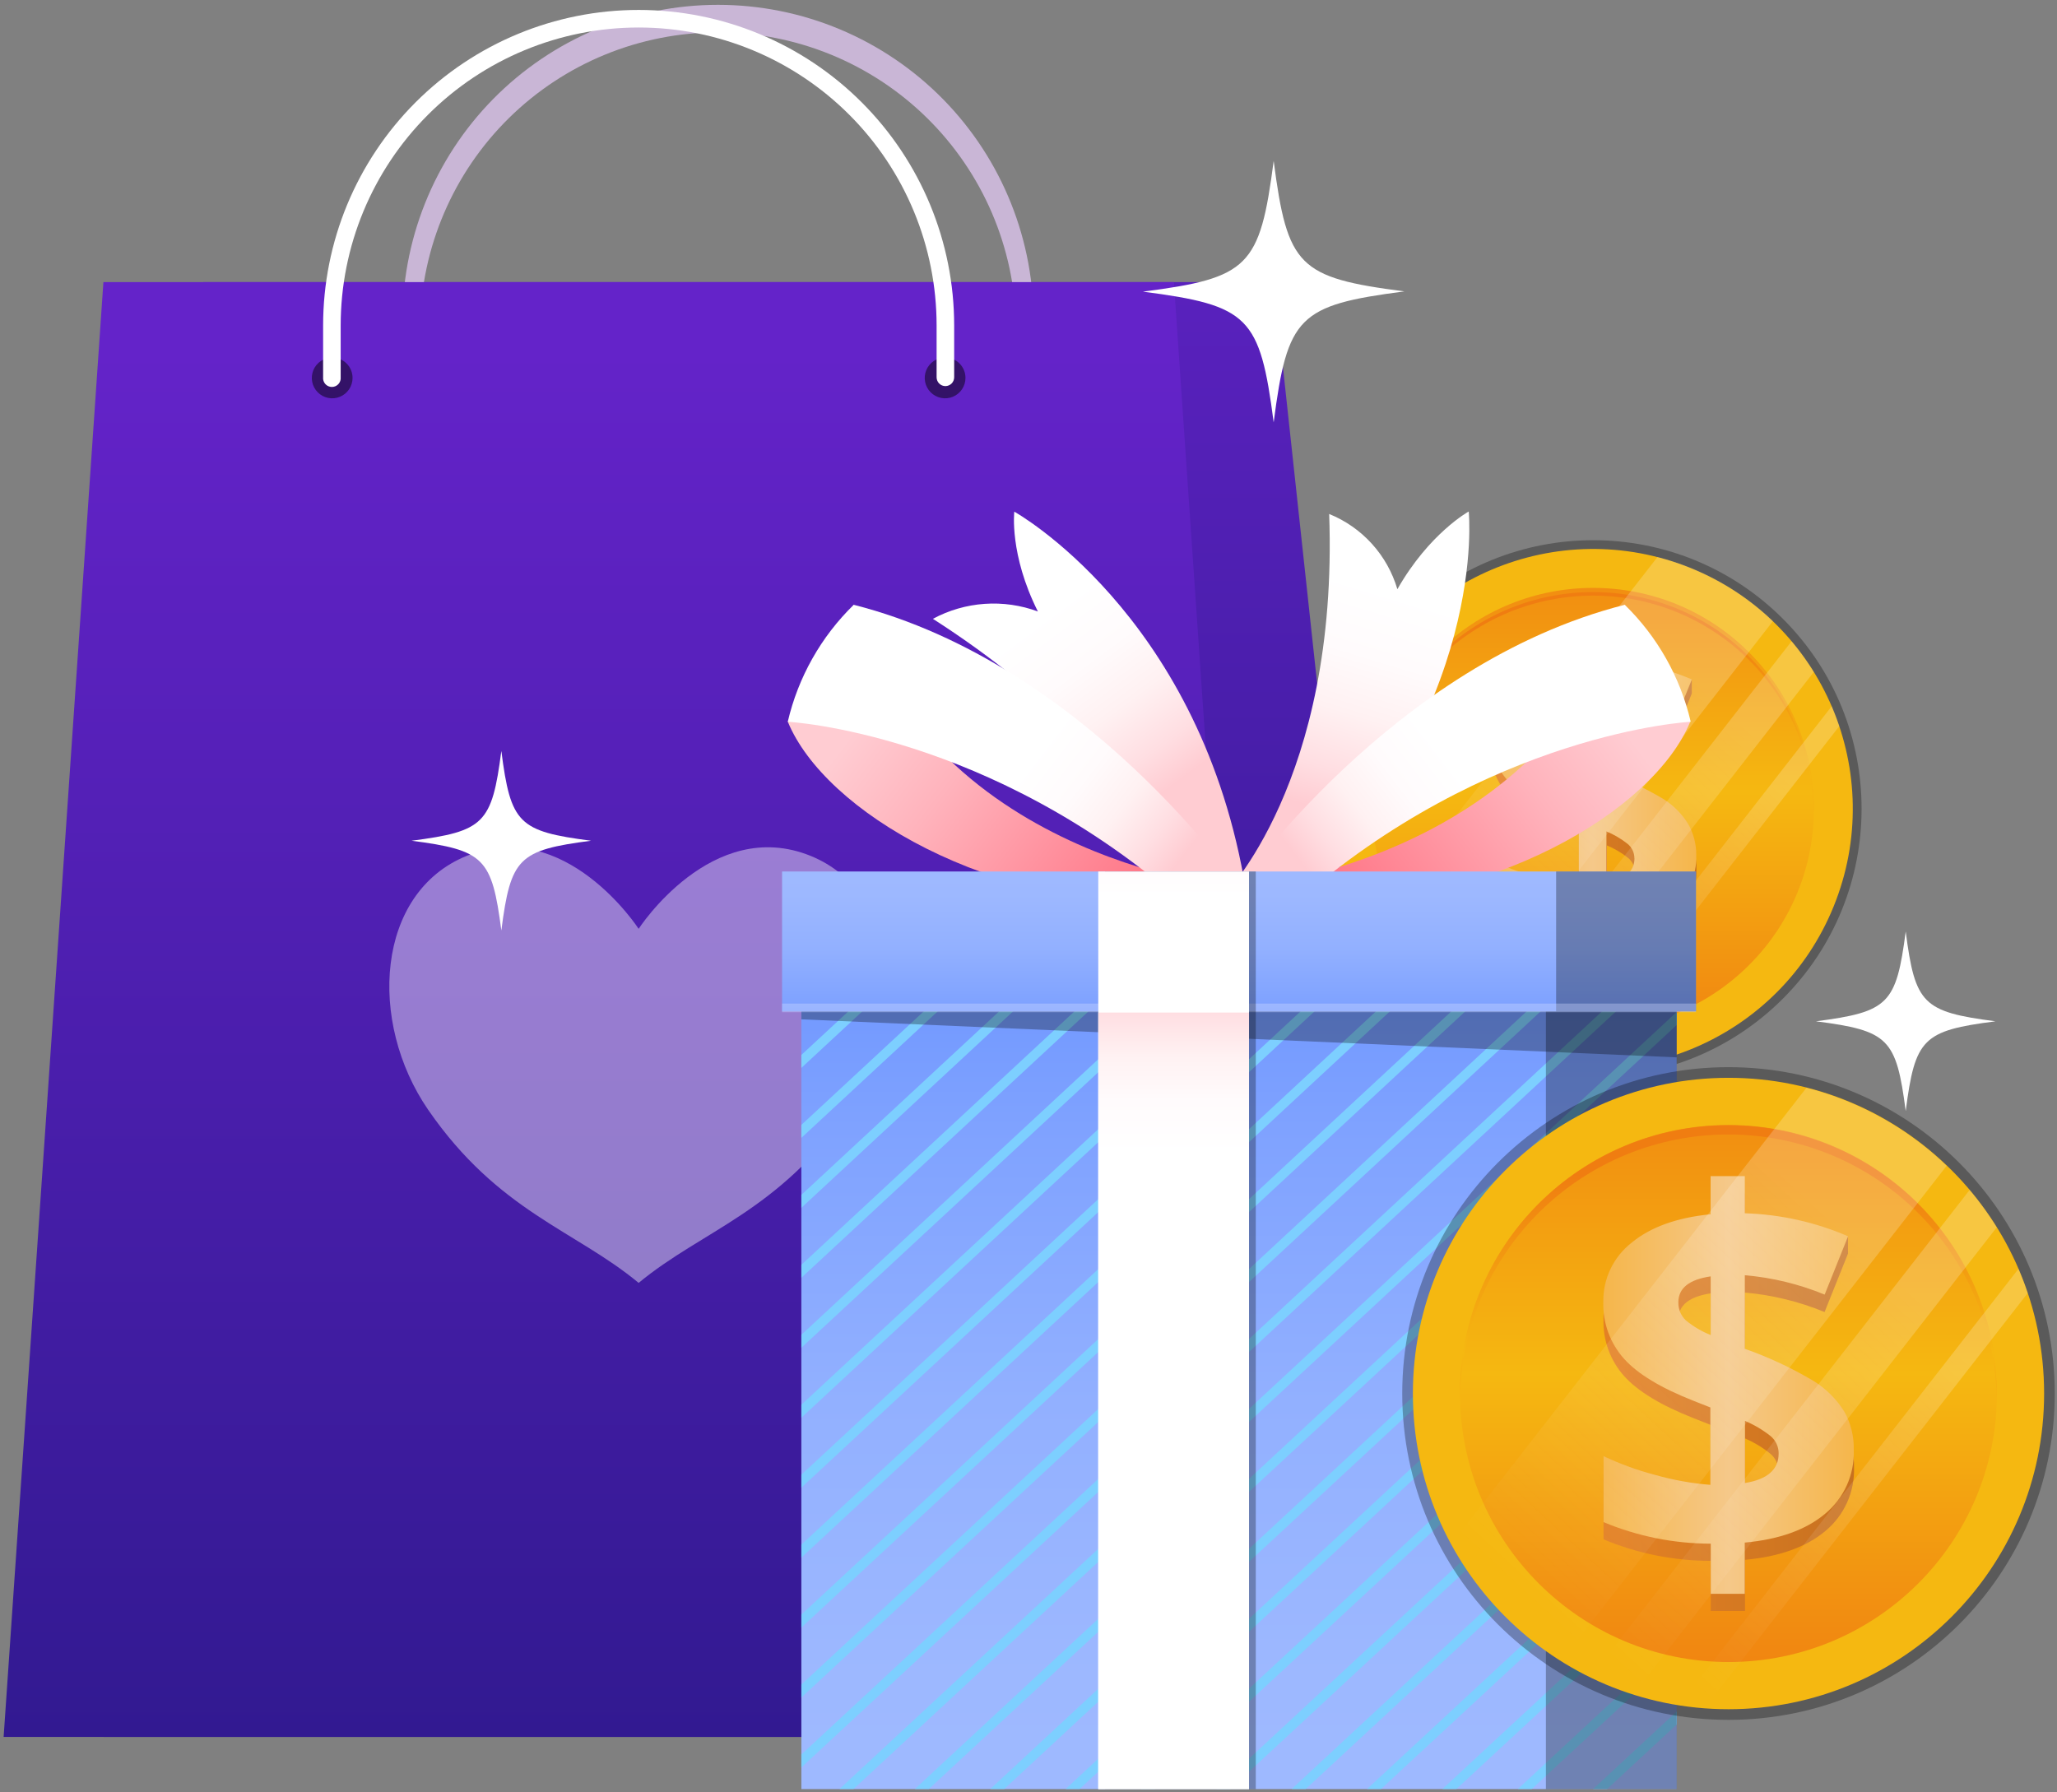 <svg width="412" height="359" viewBox="0 0 412 359" fill="none" xmlns="http://www.w3.org/2000/svg">
<rect x="0" y="0" width="412" height="359" fill="#808080" stroke="none"/>
<path d="M40.731 56.5L20.728 347.905H286.62L255.12 56.5H40.731Z" fill="url(#paint0_linear_73_3796)"/>
<path opacity="0.48" d="M86.505 75.7C86.505 76.507 86.266 77.296 85.817 77.967C85.369 78.638 84.732 79.162 83.986 79.471C83.241 79.779 82.42 79.86 81.629 79.703C80.837 79.545 80.11 79.157 79.54 78.586C78.969 78.015 78.581 77.288 78.423 76.496C78.266 75.704 78.347 74.884 78.655 74.138C78.964 73.392 79.487 72.755 80.158 72.306C80.829 71.858 81.618 71.619 82.425 71.619C82.961 71.617 83.493 71.721 83.989 71.925C84.485 72.129 84.935 72.43 85.315 72.809C85.694 73.189 85.994 73.639 86.199 74.135C86.403 74.632 86.507 75.163 86.505 75.7Z" fill="black"/>
<path opacity="0.48" d="M209.269 75.7C209.269 76.508 209.029 77.298 208.58 77.969C208.131 78.641 207.493 79.164 206.746 79.472C206 79.781 205.179 79.86 204.387 79.701C203.595 79.543 202.868 79.152 202.298 78.58C201.728 78.007 201.341 77.279 201.185 76.486C201.03 75.693 201.113 74.872 201.424 74.127C201.736 73.381 202.261 72.745 202.934 72.299C203.607 71.852 204.398 71.615 205.205 71.619C205.74 71.619 206.27 71.724 206.764 71.93C207.258 72.135 207.707 72.436 208.085 72.815C208.462 73.194 208.761 73.644 208.964 74.139C209.167 74.634 209.271 75.165 209.269 75.7Z" fill="black"/>
<path d="M205.253 77.336C205.022 77.336 204.793 77.29 204.579 77.201C204.366 77.112 204.172 76.982 204.009 76.817C203.846 76.653 203.718 76.458 203.631 76.243C203.544 76.029 203.5 75.799 203.502 75.568V65.208C203.242 49.545 196.839 34.611 185.673 23.627C174.508 12.642 159.474 6.486 143.814 6.486C128.154 6.486 113.12 12.642 101.955 23.627C90.79 34.611 84.386 49.545 84.126 65.208V75.568C84.126 75.798 84.081 76.026 83.993 76.238C83.905 76.451 83.776 76.644 83.613 76.807C83.451 76.969 83.257 77.098 83.045 77.186C82.833 77.274 82.605 77.32 82.375 77.32C82.145 77.32 81.917 77.274 81.705 77.186C81.493 77.098 81.299 76.969 81.137 76.807C80.974 76.644 80.845 76.451 80.757 76.238C80.669 76.026 80.624 75.798 80.624 75.568V65.208C80.489 56.821 82.023 48.491 85.138 40.703C88.252 32.916 92.885 25.826 98.766 19.847C104.648 13.868 111.659 9.119 119.393 5.878C127.127 2.637 135.429 0.968 143.814 0.968C152.199 0.968 160.501 2.637 168.235 5.878C175.969 9.119 182.98 13.868 188.862 19.847C194.743 25.826 199.376 32.916 202.49 40.703C205.605 48.491 207.139 56.821 207.004 65.208V75.568C207.006 75.799 206.962 76.029 206.875 76.243C206.788 76.458 206.66 76.653 206.497 76.817C206.334 76.982 206.14 77.112 205.927 77.201C205.713 77.29 205.484 77.336 205.253 77.336Z" fill="#C9B6D6"/>
<path d="M20.713 56.5L0.727 347.905H255.105L235.118 56.5H20.713Z" fill="url(#paint1_linear_73_3796)"/>
<path opacity="0.48" d="M70.614 75.7C70.614 76.507 70.375 77.296 69.926 77.967C69.478 78.638 68.841 79.162 68.095 79.471C67.35 79.779 66.529 79.86 65.738 79.703C64.947 79.545 64.22 79.157 63.649 78.586C63.078 78.015 62.69 77.288 62.532 76.496C62.375 75.704 62.456 74.884 62.765 74.138C63.074 73.392 63.596 72.755 64.267 72.306C64.938 71.858 65.727 71.619 66.534 71.619C67.07 71.617 67.602 71.721 68.098 71.925C68.594 72.129 69.045 72.43 69.424 72.809C69.803 73.189 70.104 73.639 70.308 74.135C70.512 74.632 70.616 75.163 70.614 75.7Z" fill="black"/>
<path opacity="0.48" d="M193.376 75.7C193.376 76.507 193.137 77.296 192.688 77.967C192.24 78.638 191.603 79.162 190.857 79.471C190.112 79.779 189.292 79.86 188.5 79.703C187.709 79.545 186.982 79.157 186.411 78.586C185.84 78.015 185.452 77.288 185.294 76.496C185.137 75.704 185.218 74.884 185.527 74.138C185.835 73.392 186.358 72.755 187.029 72.306C187.7 71.858 188.489 71.619 189.296 71.619C189.832 71.617 190.364 71.721 190.86 71.925C191.356 72.129 191.807 72.43 192.186 72.809C192.565 73.189 192.866 73.639 193.07 74.135C193.274 74.632 193.378 75.163 193.376 75.7Z" fill="black"/>
<path d="M189.361 77.336C188.892 77.336 188.443 77.15 188.111 76.818C187.78 76.487 187.594 76.037 187.594 75.568V65.208C187.594 49.375 181.306 34.19 170.114 22.995C158.922 11.799 143.742 5.509 127.914 5.509C112.086 5.509 96.906 11.799 85.714 22.995C74.522 34.19 68.234 49.375 68.234 65.208V75.568C68.258 75.814 68.23 76.061 68.153 76.295C68.075 76.529 67.949 76.745 67.784 76.927C67.618 77.11 67.416 77.255 67.191 77.355C66.965 77.455 66.721 77.507 66.475 77.507C66.228 77.507 65.985 77.455 65.759 77.355C65.534 77.255 65.332 77.11 65.166 76.927C65.001 76.745 64.875 76.529 64.797 76.295C64.72 76.061 64.692 75.814 64.716 75.568V65.208C64.716 48.441 71.374 32.362 83.226 20.506C95.078 8.65 111.153 1.99 127.914 1.99C144.675 1.99 160.75 8.65 172.602 20.506C184.454 32.362 191.112 48.441 191.112 65.208V75.568C191.112 76.034 190.928 76.481 190.6 76.812C190.272 77.144 189.827 77.332 189.361 77.336Z" fill="white"/>
<path opacity="0.42" d="M162.372 171.436C142.55 163.39 127.915 186.043 127.915 186.043C127.915 186.043 113.247 163.39 93.458 171.436C75.288 178.806 73.636 204.665 85.761 222.295C99.834 242.701 115.196 246.403 127.915 256.961C140.65 246.403 155.996 242.701 170.069 222.262C182.193 204.665 180.459 178.789 162.372 171.436Z" fill="white"/>
<g style="mix-blend-mode:overlay" opacity="0.3">
<path d="M357.111 200.017C378.108 179.014 378.108 144.96 357.111 123.956C336.114 102.953 302.071 102.953 281.074 123.956C260.077 144.96 260.077 179.014 281.074 200.017C302.071 221.021 336.114 221.021 357.111 200.017Z" fill="black"/>
</g>
<path d="M367.283 181.511C378.065 154.885 365.227 124.558 338.609 113.773C311.992 102.989 281.674 115.831 270.892 142.457C260.111 169.083 272.949 199.41 299.567 210.195C326.184 220.98 356.502 208.138 367.283 181.511Z" fill="#F5B811"/>
<path d="M350.358 193.264C367.627 175.99 367.627 147.983 350.358 130.709C333.09 113.435 305.092 113.435 287.823 130.709C270.555 147.983 270.555 175.99 287.823 193.264C305.092 210.538 333.09 210.538 350.358 193.264Z" fill="url(#paint2_linear_73_3796)"/>
<path d="M338.157 167.769C336.902 165.762 335.207 164.067 333.202 162.812C329.585 160.656 325.761 158.868 321.788 157.475V145.33C326.332 145.707 330.79 146.788 335.002 148.535L338.851 138.902V136.093L334.061 137.167C330.089 135.972 325.982 135.284 321.837 135.119V129.005H316.221V135.284C311.519 135.514 306.993 137.142 303.222 139.96C301.734 141.117 300.537 142.605 299.725 144.306C298.914 146.007 298.51 147.874 298.547 149.758C298.451 153.182 299.662 156.514 301.933 159.077C304.196 161.589 308.045 163.902 313.496 166.05L316.238 167.124V179.864C313.195 179.612 310.185 179.059 307.252 178.211C304.29 177.447 301.409 176.401 298.646 175.088V185.944C304.21 188.289 310.184 189.508 316.221 189.53V197.791H321.854V189.365C326.641 189.166 331.253 187.505 335.068 184.606C336.605 183.334 337.83 181.727 338.649 179.909C339.468 178.09 339.859 176.107 339.793 174.114C339.826 171.89 339.262 169.698 338.157 167.769ZM316.221 155.145C314.753 154.568 313.386 153.759 312.174 152.749C311.767 152.366 311.445 151.902 311.228 151.387C311.012 150.872 310.907 150.317 310.919 149.758C310.919 147.428 312.686 146.007 316.221 145.479V155.145ZM321.854 179.583V169.338C323.357 169.965 324.769 170.793 326.049 171.8C326.489 172.15 326.844 172.595 327.087 173.101C327.33 173.608 327.456 174.163 327.454 174.725C327.371 177.336 325.504 178.938 321.771 179.583H321.854Z" fill="url(#paint3_linear_73_3796)"/>
<path d="M339.744 171.287C339.812 173.283 339.421 175.268 338.602 177.09C337.783 178.912 336.558 180.522 335.02 181.796C331.2 184.687 326.591 186.347 321.805 186.554V194.981H316.222V186.72C310.183 186.707 304.206 185.506 298.631 183.184V172.328C301.393 173.641 304.275 174.687 307.237 175.451C310.17 176.298 313.18 176.851 316.222 177.103V164.298L313.48 163.24C308.046 161.092 304.197 158.779 301.918 156.267C299.647 153.704 298.436 150.372 298.532 146.948C298.495 145.064 298.898 143.197 299.71 141.496C300.521 139.795 301.719 138.306 303.206 137.15C306.984 134.339 311.519 132.727 316.222 132.523V126.178H321.855V132.308C327.713 132.491 333.485 133.774 338.869 136.092L334.937 145.742C330.72 144.01 326.265 142.93 321.723 142.536V154.681C325.696 156.074 329.52 157.862 333.137 160.018C335.143 161.274 336.837 162.969 338.092 164.975C339.2 166.892 339.77 169.073 339.744 171.287ZM310.837 146.948C310.825 147.507 310.931 148.062 311.147 148.577C311.363 149.092 311.686 149.556 312.093 149.939C313.333 150.956 314.727 151.771 316.222 152.351V142.668C312.605 143.197 310.837 144.618 310.837 146.948ZM327.356 171.915C327.358 171.353 327.232 170.798 326.989 170.291C326.746 169.785 326.391 169.34 325.952 168.99C324.671 167.983 323.26 167.155 321.756 166.528V176.756C325.5 176.128 327.372 174.514 327.372 171.915H327.356Z" fill="url(#paint4_linear_73_3796)"/>
<path d="M319.098 119.305C330.691 119.307 341.82 123.862 350.09 131.99C358.36 140.117 363.109 151.167 363.317 162.761C363.317 162.497 363.317 162.249 363.317 161.985C363.093 150.399 358.335 139.364 350.066 131.25C341.796 123.136 330.674 118.59 319.09 118.59C307.506 118.59 296.384 123.136 288.115 131.25C279.845 139.364 275.087 150.399 274.863 161.985C274.863 162.249 274.863 162.497 274.863 162.761C275.067 151.162 279.817 140.107 288.092 131.979C296.366 123.85 307.501 119.299 319.098 119.305Z" fill="url(#paint5_linear_73_3796)"/>
<path opacity="0.2" d="M273.375 186.786C277.679 194.662 283.936 201.297 291.545 206.053L355.107 124.411C348.633 118.21 340.667 113.787 331.981 111.572L273.375 186.786Z" fill="url(#paint6_linear_73_3796)"/>
<path opacity="0.2" d="M363.297 134.589C361.964 132.432 360.474 130.378 358.837 128.442L296.299 208.746C298.581 209.864 300.945 210.809 303.369 211.571L363.297 134.589Z" fill="url(#paint7_linear_73_3796)"/>
<path opacity="0.2" d="M368.402 145.445C367.956 144.091 367.444 142.752 366.882 141.447L310.903 213.356C312.29 213.588 313.711 213.736 315.148 213.852L368.402 145.445Z" fill="url(#paint8_linear_73_3796)"/>
<path d="M245.014 179.467C245.014 179.467 268.139 156.549 266.223 102.947C269.487 104.269 272.411 106.31 274.776 108.919C277.141 111.528 278.887 114.638 279.883 118.017C286.276 106.797 294.171 102.452 294.171 102.452C294.171 102.452 298.317 141.992 258.608 181.251L245.014 179.467Z" fill="url(#paint9_linear_73_3796)"/>
<path d="M239.461 185.084C239.461 185.084 233.762 154.037 186.851 123.948C190.052 122.226 193.582 121.205 197.207 120.951C200.832 120.697 204.47 121.218 207.879 122.478C202.13 111.027 203.154 102.484 203.154 102.484C203.154 102.484 239.494 122.659 249.124 175.881L239.461 185.084Z" fill="url(#paint10_linear_73_3796)"/>
<path d="M338.539 144.569C331.188 162.447 298.4 182.193 258.955 181.251L247.789 178.029C247.789 178.029 309.236 173.072 325.424 121.139L338.539 144.569Z" fill="url(#paint11_linear_73_3796)"/>
<path d="M247.789 178.029C247.789 178.029 278.727 132.97 325.424 121.139C331.975 127.527 336.56 135.657 338.638 144.569C338.638 144.569 298.119 146.635 259.054 181.251L247.789 178.029Z" fill="url(#paint12_linear_73_3796)"/>
<path d="M157.796 144.569C165.147 162.447 197.935 182.193 237.38 181.251L248.546 178.029C248.546 178.029 187.099 173.072 170.994 121.139L157.796 144.569Z" fill="url(#paint13_linear_73_3796)"/>
<path d="M248.498 178.029C248.498 178.029 217.609 132.97 170.995 121.139C164.444 127.527 159.859 135.657 157.781 144.569C157.781 144.569 198.3 146.635 237.365 181.251L248.498 178.029Z" fill="url(#paint14_linear_73_3796)"/>
<path d="M335.814 191.281H160.507V358.348H335.814V191.281Z" fill="url(#paint15_linear_73_3796)"/>
<path d="M213.446 358.331H216.237L335.828 247.344V244.733L213.446 358.331Z" fill="#7DCFFF"/>
<path d="M183.251 358.331H186.042L335.828 219.321V216.71L183.251 358.331Z" fill="#7DCFFF"/>
<path d="M228.526 358.331H231.335L335.828 261.356V258.745L228.526 358.331Z" fill="#7DCFFF"/>
<path d="M243.627 358.332H246.435L335.831 275.368V272.757L243.627 358.332Z" fill="#7DCFFF"/>
<path d="M198.349 358.331H201.141L335.829 233.332V230.722L198.349 358.331Z" fill="#7DCFFF"/>
<path d="M288.918 358.332H291.71L335.83 317.404V314.793L288.918 358.332Z" fill="#7DCFFF"/>
<path d="M258.721 358.332H261.529L335.828 289.38V286.77L258.721 358.332Z" fill="#7DCFFF"/>
<path d="M321.904 358.332L335.828 345.411V342.817L319.095 358.332H321.904Z" fill="#7DCFFF"/>
<path d="M304.015 358.332H306.806L335.828 331.415V328.805L304.015 358.332Z" fill="#7DCFFF"/>
<path d="M168.152 358.331H170.96L335.827 205.309V202.698L168.152 358.331Z" fill="#7DCFFF"/>
<path d="M273.82 358.332H276.611L335.829 303.392V300.781L273.82 358.332Z" fill="#7DCFFF"/>
<path d="M160.507 323.401V325.995L305.652 191.281H302.86L160.507 323.401Z" fill="#7DCFFF"/>
<path d="M160.507 239.331V241.925L215.083 191.281H212.292L160.507 239.331Z" fill="#7DCFFF"/>
<path d="M160.507 253.342V255.936L230.181 191.281H227.373L160.507 253.342Z" fill="#7DCFFF"/>
<path d="M333.039 191.281L160.507 351.425V354.019L335.83 191.297V191.281H333.039Z" fill="#7DCFFF"/>
<path d="M160.507 225.319V227.913L199.986 191.281H197.194L160.507 225.319Z" fill="#7DCFFF"/>
<path d="M160.507 267.354V269.948L245.278 191.281H242.47L160.507 267.354Z" fill="#7DCFFF"/>
<path d="M160.507 211.307V213.901L184.888 191.281H182.096L160.507 211.307Z" fill="#7DCFFF"/>
<path d="M160.507 281.366V283.96L260.376 191.281H257.568L160.507 281.366Z" fill="#7DCFFF"/>
<path d="M160.507 337.413V340.007L320.749 191.281H317.941L160.507 337.413Z" fill="#7DCFFF"/>
<path d="M160.507 309.389V311.984L290.554 191.281H287.763L160.507 309.389Z" fill="#7DCFFF"/>
<path d="M160.507 295.378V297.972L275.457 191.281H272.665L160.507 295.378Z" fill="#7DCFFF"/>
<g style="mix-blend-mode:overlay" opacity="0.3">
<path d="M335.828 191.281H309.631V358.348H335.828V191.281Z" fill="black"/>
</g>
<g style="mix-blend-mode:overlay" opacity="0.3">
<path d="M335.83 211.786L160.507 204.169V191.281H335.83V211.786Z" fill="black"/>
</g>
<path d="M339.694 174.559H156.641V202.583H339.694V174.559Z" fill="url(#paint16_linear_73_3796)"/>
<g style="mix-blend-mode:overlay" opacity="0.3">
<path d="M339.694 174.559H311.679V202.583H339.694V174.559Z" fill="black"/>
</g>
<path opacity="0.34" d="M339.694 201.013H156.641V202.748H339.694V201.013Z" fill="#D6E1FF"/>
<g style="mix-blend-mode:overlay" opacity="0.3">
<path d="M251.521 174.559H221.326V358.348H251.521V174.559Z" fill="black"/>
</g>
<path d="M250.168 174.559H219.973V358.348H250.168V174.559Z" fill="url(#paint17_linear_73_3796)"/>
<path d="M250.168 202.814H219.973V358.348H250.168V202.814Z" fill="url(#paint18_linear_73_3796)"/>
<g style="mix-blend-mode:overlay" opacity="0.3">
<path d="M346.203 344.484C382.292 344.484 411.548 315.219 411.548 279.118C411.548 243.017 382.292 213.752 346.203 213.752C310.114 213.752 280.857 243.017 280.857 279.118C280.857 315.219 310.114 344.484 346.203 344.484Z" fill="black"/>
</g>
<path d="M346.204 342.353C381.117 342.353 409.419 314.042 409.419 279.118C409.419 244.194 381.117 215.883 346.204 215.883C311.292 215.883 282.99 244.194 282.99 279.118C282.99 314.042 311.292 342.353 346.204 342.353Z" fill="#F5B811"/>
<path d="M346.201 332.902C375.895 332.902 399.967 308.823 399.967 279.119C399.967 249.415 375.895 225.335 346.201 225.335C316.507 225.335 292.435 249.415 292.435 279.119C292.435 308.823 316.507 332.902 346.201 332.902Z" fill="url(#paint19_linear_73_3796)"/>
<path d="M369.362 286.191C367.828 283.744 365.762 281.677 363.316 280.143C358.926 277.52 354.283 275.344 349.457 273.65V258.894C354.954 259.377 360.345 260.692 365.447 262.794L370.138 251.095V247.691L364.307 248.98C359.474 247.537 354.48 246.704 349.441 246.502V239.05H342.652V246.7C335.89 247.372 330.621 249.267 326.844 252.384C325.037 253.792 323.583 255.602 322.597 257.67C321.611 259.738 321.119 262.007 321.162 264.297C321.044 268.459 322.521 272.509 325.291 275.616C328.033 278.678 332.702 281.504 339.299 284.092L342.602 285.398V300.88C338.907 300.597 335.249 299.944 331.684 298.93C328.068 297.998 324.55 296.72 321.178 295.113V308.332C327.979 311.179 335.28 312.639 342.652 312.628V322.674H349.507V312.43C356.389 311.802 361.752 309.88 365.595 306.663C367.468 305.117 368.96 303.161 369.957 300.947C370.954 298.732 371.428 296.318 371.344 293.891C371.394 291.192 370.709 288.53 369.362 286.191ZM342.652 270.808C340.853 270.107 339.179 269.12 337.696 267.883C337.2 267.423 336.807 266.862 336.545 266.238C336.283 265.614 336.157 264.941 336.177 264.264C336.177 261.444 338.324 259.709 342.619 259.06L342.652 270.808ZM349.507 300.55V288.108C351.315 288.891 353.009 289.913 354.545 291.148C355.07 291.573 355.492 292.113 355.778 292.726C356.064 293.338 356.207 294.008 356.197 294.684C356.23 297.834 353.983 299.773 349.457 300.5L349.507 300.55Z" fill="url(#paint20_linear_73_3796)"/>
<path d="M371.294 290.438C371.379 292.865 370.904 295.279 369.907 297.494C368.911 299.709 367.418 301.665 365.546 303.21C361.714 306.427 356.351 308.349 349.457 308.977V319.238H342.652V309.192C335.279 309.189 327.981 307.723 321.178 304.879V291.661C324.543 293.252 328.049 294.525 331.651 295.461C335.218 296.466 338.875 297.119 342.569 297.411V281.912L339.266 280.607C332.658 278.018 327.989 275.192 325.258 272.13C322.488 269.023 321.011 264.973 321.129 260.812C321.086 258.521 321.578 256.252 322.564 254.184C323.55 252.116 325.004 250.306 326.811 248.898C330.588 245.781 335.857 243.886 342.619 243.214V235.581H349.474V243.016C356.596 243.234 363.613 244.798 370.154 247.626L365.463 259.308C360.363 257.205 354.971 255.896 349.474 255.425V270.164C354.299 271.859 358.942 274.034 363.332 276.658C365.778 278.191 367.845 280.259 369.378 282.705C370.703 285.062 371.365 287.735 371.294 290.438ZM336.16 260.845C336.143 261.524 336.269 262.199 336.531 262.825C336.793 263.452 337.184 264.016 337.68 264.48C339.171 265.705 340.843 266.691 342.635 267.404V255.656C338.319 256.284 336.16 258.014 336.16 260.845ZM356.246 291.148C356.257 290.472 356.114 289.803 355.827 289.19C355.541 288.578 355.12 288.038 354.594 287.612C353.042 286.386 351.33 285.374 349.507 284.605V297.047C354 296.309 356.246 294.343 356.246 291.148Z" fill="url(#paint21_linear_73_3796)"/>
<path d="M346.201 227.235C360.302 227.234 373.838 232.776 383.89 242.668C393.942 252.559 399.705 266.007 399.935 280.11C399.935 279.796 399.935 279.499 399.935 279.168C399.935 264.904 394.27 251.224 384.187 241.138C374.104 231.051 360.428 225.385 346.168 225.385C331.908 225.385 318.233 231.051 308.15 241.138C298.067 251.224 292.402 264.904 292.402 279.168C292.402 279.499 292.402 279.796 292.402 280.11C292.632 265.995 298.403 252.538 308.47 242.644C318.536 232.751 332.089 227.216 346.201 227.235Z" fill="url(#paint22_linear_73_3796)"/>
<path opacity="0.2" d="M290.619 309.323C295.828 318.893 303.411 326.961 312.638 332.753L389.893 233.514C382.04 225.964 372.365 220.579 361.812 217.883L290.619 309.323Z" fill="url(#paint23_linear_73_3796)"/>
<path opacity="0.2" d="M399.937 245.825C398.304 243.205 396.488 240.704 394.502 238.34L318.519 335.976C321.296 337.325 324.167 338.474 327.108 339.413L399.937 245.825Z" fill="url(#paint24_linear_73_3796)"/>
<path opacity="0.2" d="M406.13 259.01C405.584 257.357 404.973 255.705 404.28 254.152L336.225 341.577C337.877 341.841 339.661 342.023 341.395 342.155L406.13 259.01Z" fill="url(#paint25_linear_73_3796)"/>
<path d="M281.287 58.367C260.061 61.126 257.864 63.357 255.106 84.606C252.347 63.407 250.151 61.176 228.925 58.416C250.117 55.674 252.347 53.459 255.106 32.227C257.864 53.377 260.061 55.624 281.287 58.367Z" fill="white"/>
<path d="M399.67 204.566C385.117 206.449 383.581 207.986 381.698 222.543C379.798 207.986 378.279 206.449 363.726 204.566C378.279 202.665 379.798 201.129 381.698 186.572C383.581 201.129 385.117 202.665 399.67 204.566Z" fill="white"/>
<path d="M118.387 168.396C103.834 170.296 102.298 171.817 100.415 186.374C98.516 171.817 96.979 170.296 82.427 168.396C96.979 166.513 98.516 164.976 100.415 150.419C102.298 164.976 103.834 166.513 118.387 168.396Z" fill="white"/>
<defs>
<linearGradient id="paint0_linear_73_3796" x1="153.682" y1="-23.968" x2="153.682" y2="284.571" gradientUnits="userSpaceOnUse">
<stop offset="0.07" stop-color="#6423C9"/>
<stop offset="1" stop-color="#30198F"/>
</linearGradient>
<linearGradient id="paint1_linear_73_3796" x1="127.916" y1="48.684" x2="127.916" y2="357.208" gradientUnits="userSpaceOnUse">
<stop offset="0.07" stop-color="#6423C9"/>
<stop offset="1" stop-color="#30198F"/>
</linearGradient>
<linearGradient id="paint2_linear_73_3796" x1="319.086" y1="101.03" x2="319.086" y2="214.182" gradientUnits="userSpaceOnUse">
<stop stop-color="#F07D11"/>
<stop offset="0.51" stop-color="#F5B811"/>
<stop offset="1" stop-color="#F07D11"/>
</linearGradient>
<linearGradient id="paint3_linear_73_3796" x1="298.464" y1="163.39" x2="339.743" y2="163.39" gradientUnits="userSpaceOnUse">
<stop offset="0.07" stop-color="#E38124"/>
<stop offset="1" stop-color="#C77120"/>
</linearGradient>
<linearGradient id="paint4_linear_73_3796" x1="298.465" y1="160.58" x2="339.744" y2="160.58" gradientUnits="userSpaceOnUse">
<stop stop-color="#F5B64B"/>
<stop offset="0.5" stop-color="#F5C889"/>
<stop offset="1" stop-color="#F5B64B"/>
</linearGradient>
<linearGradient id="paint5_linear_73_3796" x1="319.098" y1="125.865" x2="319.098" y2="183.432" gradientUnits="userSpaceOnUse">
<stop stop-color="#F07D11"/>
<stop offset="0.51" stop-color="#F5B811"/>
<stop offset="1" stop-color="#F07D11"/>
</linearGradient>
<linearGradient id="paint6_linear_73_3796" x1="335.962" y1="132.689" x2="281.269" y2="191.594" gradientUnits="userSpaceOnUse">
<stop stop-color="white"/>
<stop offset="1" stop-color="#FEFAF3" stop-opacity="0"/>
</linearGradient>
<linearGradient id="paint7_linear_73_3796" x1="352.015" y1="147.461" x2="298.693" y2="204.895" gradientUnits="userSpaceOnUse">
<stop stop-color="white"/>
<stop offset="1" stop-color="#FEFAF3" stop-opacity="0"/>
</linearGradient>
<linearGradient id="paint8_linear_73_3796" x1="359.714" y1="157.491" x2="311.977" y2="208.913" gradientUnits="userSpaceOnUse">
<stop stop-color="white"/>
<stop offset="1" stop-color="#FEFAF3" stop-opacity="0"/>
</linearGradient>
<linearGradient id="paint9_linear_73_3796" x1="277.867" y1="118.094" x2="264.487" y2="162.135" gradientUnits="userSpaceOnUse">
<stop stop-color="white"/>
<stop offset="0.3" stop-color="#FFFBFC"/>
<stop offset="0.56" stop-color="#FFF1F2"/>
<stop offset="0.82" stop-color="#FFDEE2"/>
<stop offset="1" stop-color="#FFCCD2"/>
</linearGradient>
<linearGradient id="paint10_linear_73_3796" x1="207.757" y1="123.965" x2="235.29" y2="161.078" gradientUnits="userSpaceOnUse">
<stop stop-color="white"/>
<stop offset="0.28" stop-color="#FFFBFC"/>
<stop offset="0.52" stop-color="#FFF1F2"/>
<stop offset="0.76" stop-color="#FFDEE2"/>
<stop offset="0.93" stop-color="#FFCCD2"/>
</linearGradient>
<linearGradient id="paint11_linear_73_3796" x1="321.394" y1="141.005" x2="267.726" y2="182.218" gradientUnits="userSpaceOnUse">
<stop stop-color="#FFCCD2"/>
<stop offset="0.32" stop-color="#FFB3BC"/>
<stop offset="0.92" stop-color="#FF7A8A"/>
</linearGradient>
<linearGradient id="paint12_linear_73_3796" x1="318.217" y1="136.069" x2="264.234" y2="177.542" gradientUnits="userSpaceOnUse">
<stop offset="0.47" stop-color="white"/>
<stop offset="0.63" stop-color="#FFFBFC"/>
<stop offset="0.77" stop-color="#FFF1F2"/>
<stop offset="0.9" stop-color="#FFDEE2"/>
<stop offset="1" stop-color="#FFCCD2"/>
</linearGradient>
<linearGradient id="paint13_linear_73_3796" x1="175.258" y1="140.92" x2="228.926" y2="182.133" gradientUnits="userSpaceOnUse">
<stop stop-color="#FFCCD2"/>
<stop offset="0.32" stop-color="#FFB3BC"/>
<stop offset="0.92" stop-color="#FF7A8A"/>
</linearGradient>
<linearGradient id="paint14_linear_73_3796" x1="178.436" y1="135.984" x2="232.432" y2="177.438" gradientUnits="userSpaceOnUse">
<stop offset="0.47" stop-color="white"/>
<stop offset="0.63" stop-color="#FFFBFC"/>
<stop offset="0.77" stop-color="#FFF1F2"/>
<stop offset="0.9" stop-color="#FFDEE2"/>
<stop offset="1" stop-color="#FFCCD2"/>
</linearGradient>
<linearGradient id="paint15_linear_73_3796" x1="248.169" y1="191.281" x2="248.169" y2="394.798" gradientUnits="userSpaceOnUse">
<stop stop-color="#6E96FF"/>
<stop offset="0.17" stop-color="#7FA2FF"/>
<stop offset="0.44" stop-color="#92B0FF"/>
<stop offset="0.71" stop-color="#9DB8FF"/>
<stop offset="1" stop-color="#A1BBFF"/>
</linearGradient>
<linearGradient id="paint16_linear_73_3796" x1="248.168" y1="207.986" x2="248.168" y2="167.371" gradientUnits="userSpaceOnUse">
<stop stop-color="#6E96FF"/>
<stop offset="0.17" stop-color="#7FA2FF"/>
<stop offset="0.44" stop-color="#92B0FF"/>
<stop offset="0.71" stop-color="#9DB8FF"/>
<stop offset="1" stop-color="#A1BBFF"/>
</linearGradient>
<linearGradient id="paint17_linear_73_3796" x1="235.07" y1="198.997" x2="235.07" y2="157.54" gradientUnits="userSpaceOnUse">
<stop offset="0.47" stop-color="white"/>
<stop offset="0.63" stop-color="#FFFBFC"/>
<stop offset="0.77" stop-color="#FFF1F2"/>
<stop offset="0.9" stop-color="#FFDEE2"/>
<stop offset="1" stop-color="#FFCCD2"/>
</linearGradient>
<linearGradient id="paint18_linear_73_3796" x1="235.07" y1="262.001" x2="235.07" y2="196.205" gradientUnits="userSpaceOnUse">
<stop offset="0.47" stop-color="white"/>
<stop offset="0.63" stop-color="#FFFBFC"/>
<stop offset="0.77" stop-color="#FFF1F2"/>
<stop offset="0.9" stop-color="#FFDEE2"/>
<stop offset="1" stop-color="#FFCCD2"/>
</linearGradient>
<linearGradient id="paint19_linear_73_3796" x1="346.201" y1="205.028" x2="346.201" y2="342.585" gradientUnits="userSpaceOnUse">
<stop stop-color="#F07D11"/>
<stop offset="0.51" stop-color="#F5B811"/>
<stop offset="1" stop-color="#F07D11"/>
</linearGradient>
<linearGradient id="paint20_linear_73_3796" x1="321.112" y1="280.837" x2="371.294" y2="280.837" gradientUnits="userSpaceOnUse">
<stop offset="0.07" stop-color="#E38124"/>
<stop offset="1" stop-color="#C77120"/>
</linearGradient>
<linearGradient id="paint21_linear_73_3796" x1="321.112" y1="277.418" x2="371.294" y2="277.418" gradientUnits="userSpaceOnUse">
<stop stop-color="#F5B64B"/>
<stop offset="0.5" stop-color="#F5C889"/>
<stop offset="1" stop-color="#F5B64B"/>
</linearGradient>
<linearGradient id="paint22_linear_73_3796" x1="346.201" y1="235.216" x2="346.201" y2="305.192" gradientUnits="userSpaceOnUse">
<stop stop-color="#F07D11"/>
<stop offset="0.51" stop-color="#F5B811"/>
<stop offset="1" stop-color="#F07D11"/>
</linearGradient>
<linearGradient id="paint23_linear_73_3796" x1="366.685" y1="243.51" x2="300.227" y2="315.102" gradientUnits="userSpaceOnUse">
<stop stop-color="white"/>
<stop offset="1" stop-color="#FEFAF3" stop-opacity="0"/>
</linearGradient>
<linearGradient id="paint24_linear_73_3796" x1="386.21" y1="261.472" x2="321.404" y2="331.28" gradientUnits="userSpaceOnUse">
<stop stop-color="white"/>
<stop offset="1" stop-color="#FEFAF3" stop-opacity="0"/>
</linearGradient>
<linearGradient id="paint25_linear_73_3796" x1="395.575" y1="273.666" x2="337.543" y2="336.172" gradientUnits="userSpaceOnUse">
<stop stop-color="white"/>
<stop offset="1" stop-color="#FEFAF3" stop-opacity="0"/>
</linearGradient>
</defs>
</svg>
